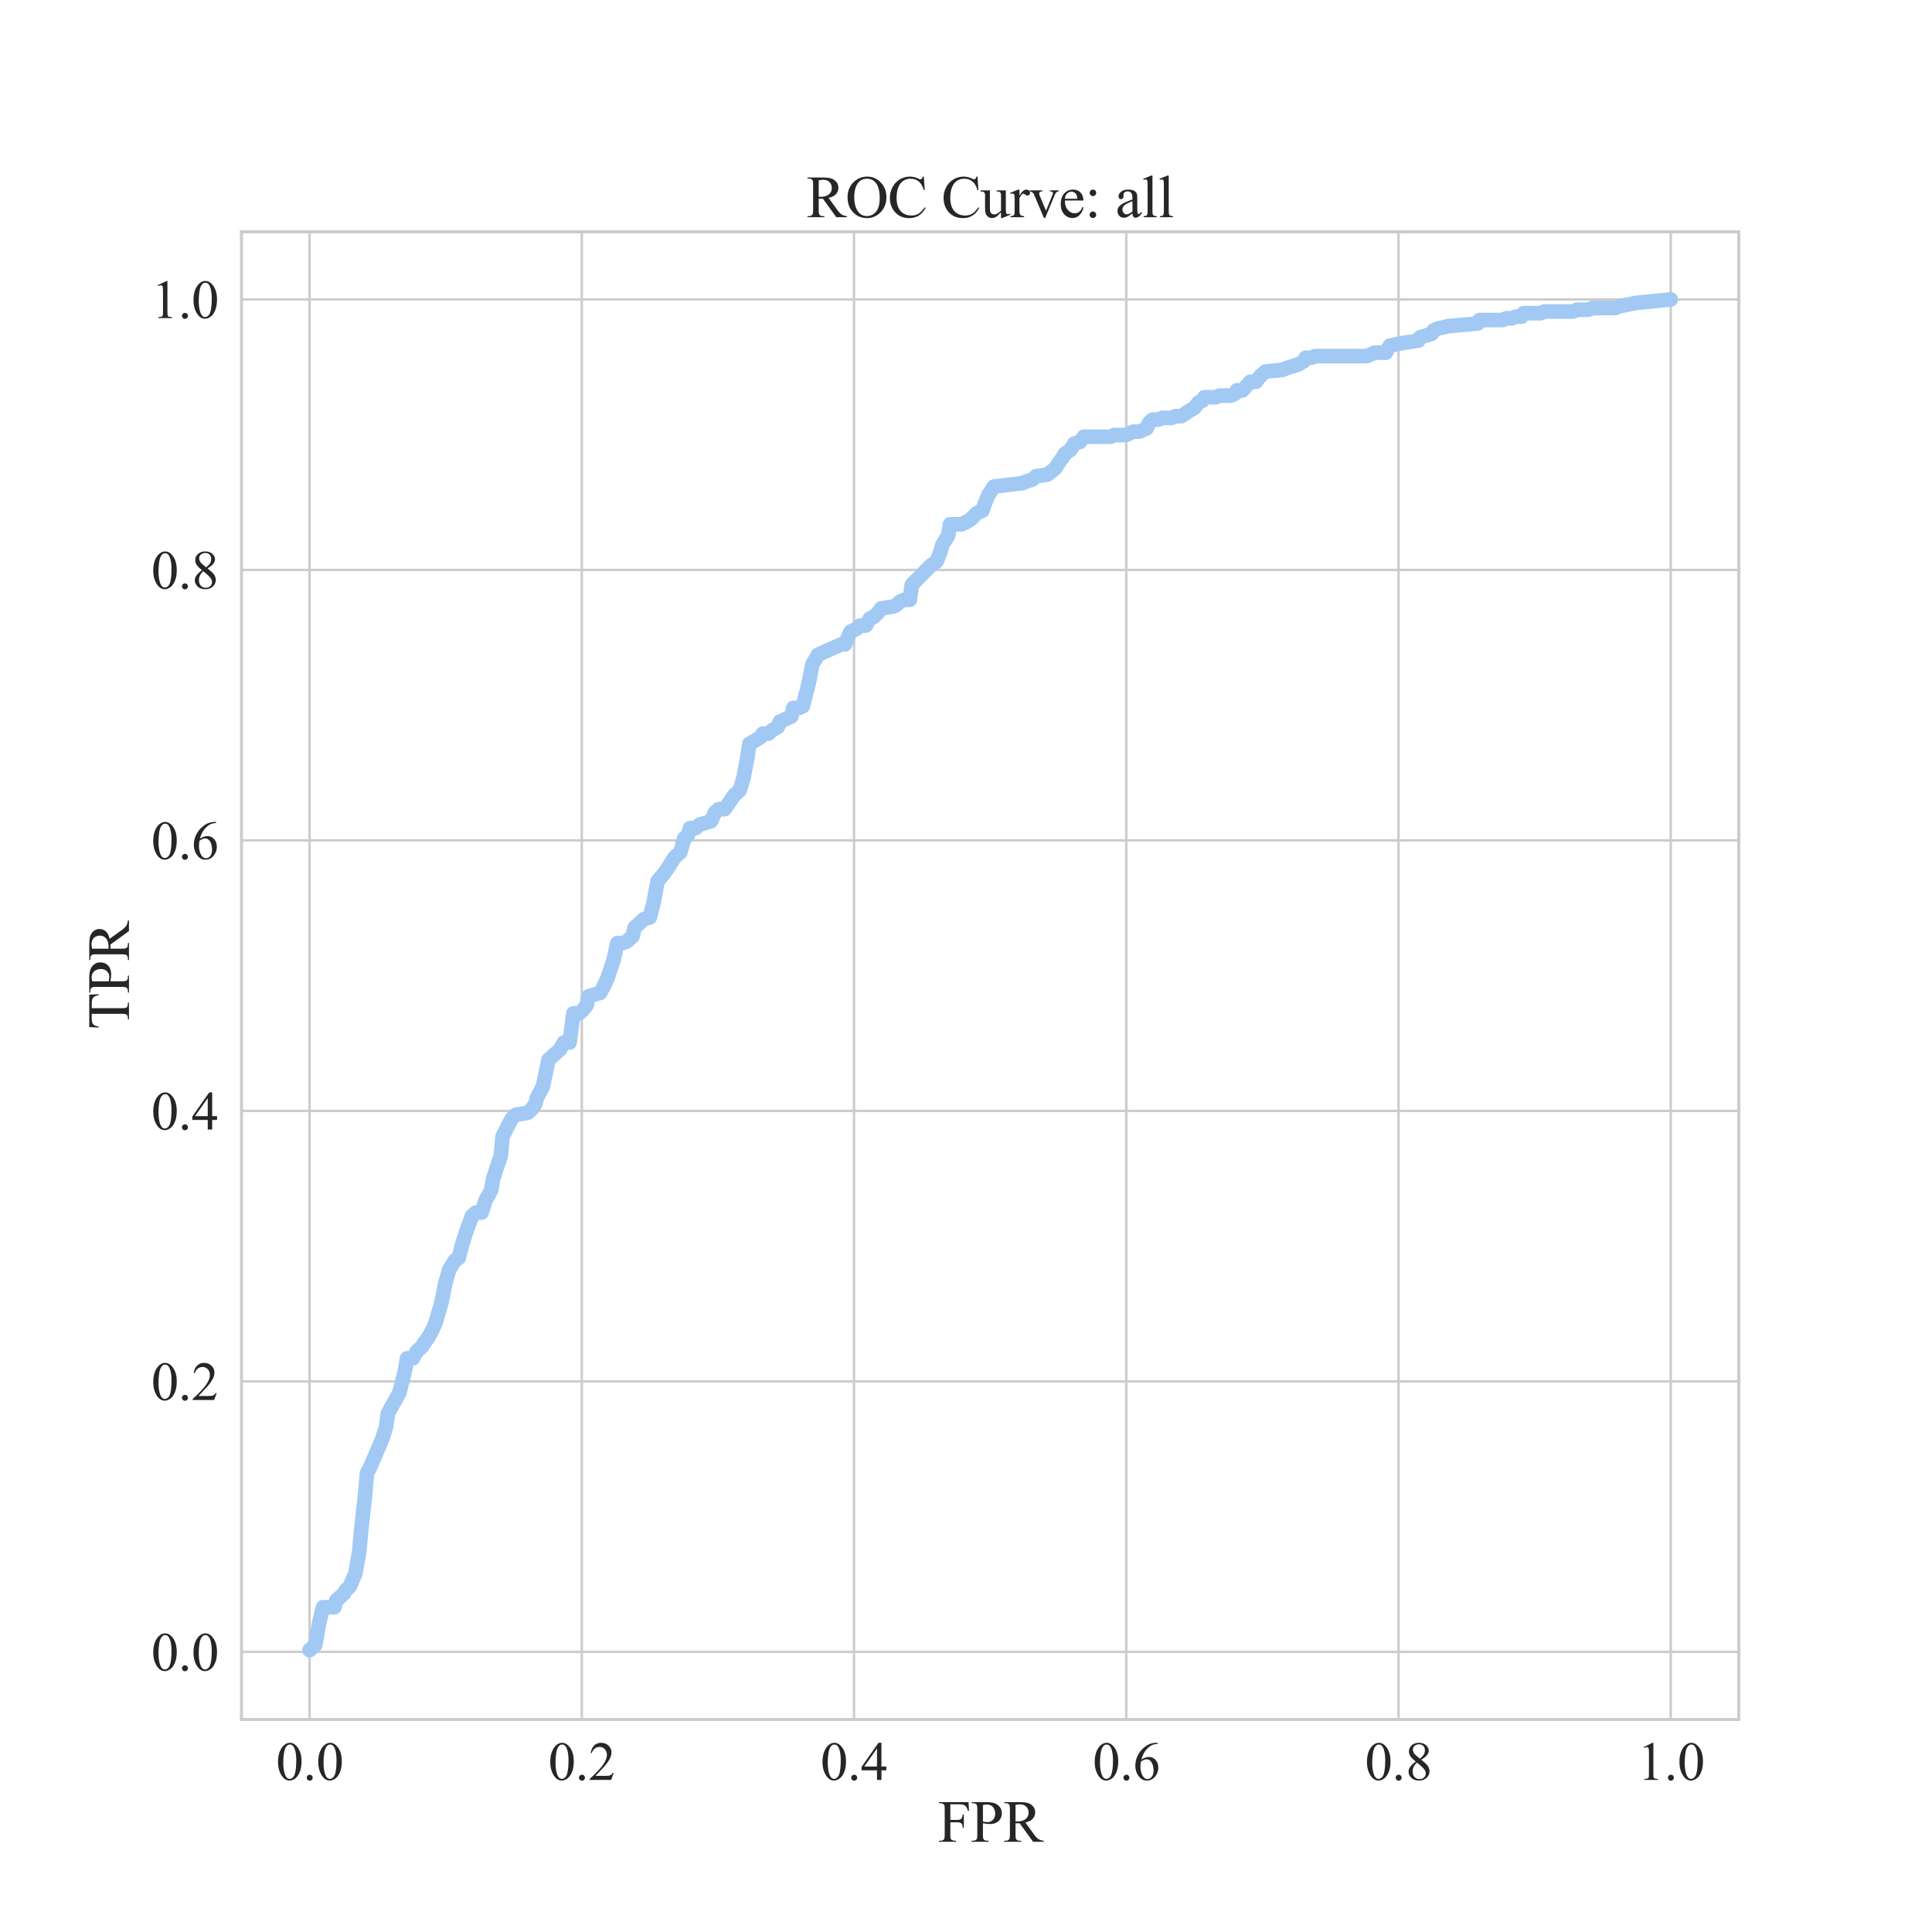 <?xml version="1.0" encoding="utf-8" standalone="no"?>
<!DOCTYPE svg PUBLIC "-//W3C//DTD SVG 1.1//EN"
  "http://www.w3.org/Graphics/SVG/1.1/DTD/svg11.dtd">
<svg xmlns:xlink="http://www.w3.org/1999/xlink" width="792pt" height="792pt" viewBox="0 0 792 792" xmlns="http://www.w3.org/2000/svg" version="1.1">
 <defs>
  <style type="text/css">*{stroke-linejoin: round; stroke-linecap: butt}</style>
 </defs>
 <g id="figure_1">
  <g id="patch_1">
   <path d="M 0 792 
L 792 792 
L 792 0 
L 0 0 
z
" style="fill: #ffffff"/>
  </g>
  <g id="axes_1">
   <g id="patch_2">
    <path d="M 99 704.88 
L 712.8 704.88 
L 712.8 95.04 
L 99 95.04 
z
" style="fill: #ffffff"/>
   </g>
   <g id="matplotlib.axis_1">
    <g id="xtick_1">
     <g id="line2d_1">
      <path d="M 126.9 704.88 
L 126.9 95.04 
" clip-path="url(#p1a900f422b)" style="fill: none; stroke: #cccccc; stroke-linecap: round"/>
     </g>
     <g id="text_1">
      <!-- 0.0 -->
      <g style="fill: #262626" transform="translate(113.15 729.656) scale(0.22 -0.22)">
       <defs>
        <path id="TimesNewRomanPSMT-30" d="M 231 2094 
Q 231 2819 450 3342 
Q 669 3866 1031 4122 
Q 1313 4325 1613 4325 
Q 2100 4325 2488 3828 
Q 2972 3213 2972 2159 
Q 2972 1422 2759 906 
Q 2547 391 2217 158 
Q 1888 -75 1581 -75 
Q 975 -75 572 641 
Q 231 1244 231 2094 
z
M 844 2016 
Q 844 1141 1059 588 
Q 1238 122 1591 122 
Q 1759 122 1940 273 
Q 2122 425 2216 781 
Q 2359 1319 2359 2297 
Q 2359 3022 2209 3506 
Q 2097 3866 1919 4016 
Q 1791 4119 1609 4119 
Q 1397 4119 1231 3928 
Q 1006 3669 925 3112 
Q 844 2556 844 2016 
z
" transform="scale(0.016)"/>
        <path id="TimesNewRomanPSMT-2e" d="M 800 606 
Q 947 606 1047 504 
Q 1147 403 1147 259 
Q 1147 116 1045 14 
Q 944 -88 800 -88 
Q 656 -88 554 14 
Q 453 116 453 259 
Q 453 406 554 506 
Q 656 606 800 606 
z
" transform="scale(0.016)"/>
       </defs>
       <use xlink:href="#TimesNewRomanPSMT-30"/>
       <use xlink:href="#TimesNewRomanPSMT-2e" x="50"/>
       <use xlink:href="#TimesNewRomanPSMT-30" x="75"/>
      </g>
     </g>
    </g>
    <g id="xtick_2">
     <g id="line2d_2">
      <path d="M 238.5 704.88 
L 238.5 95.04 
" clip-path="url(#p1a900f422b)" style="fill: none; stroke: #cccccc; stroke-linecap: round"/>
     </g>
     <g id="text_2">
      <!-- 0.2 -->
      <g style="fill: #262626" transform="translate(224.75 729.656) scale(0.22 -0.22)">
       <defs>
        <path id="TimesNewRomanPSMT-32" d="M 2934 816 
L 2638 0 
L 138 0 
L 138 116 
Q 1241 1122 1691 1759 
Q 2141 2397 2141 2925 
Q 2141 3328 1894 3587 
Q 1647 3847 1303 3847 
Q 991 3847 742 3664 
Q 494 3481 375 3128 
L 259 3128 
Q 338 3706 661 4015 
Q 984 4325 1469 4325 
Q 1984 4325 2329 3994 
Q 2675 3663 2675 3213 
Q 2675 2891 2525 2569 
Q 2294 2063 1775 1497 
Q 997 647 803 472 
L 1909 472 
Q 2247 472 2383 497 
Q 2519 522 2628 598 
Q 2738 675 2819 816 
L 2934 816 
z
" transform="scale(0.016)"/>
       </defs>
       <use xlink:href="#TimesNewRomanPSMT-30"/>
       <use xlink:href="#TimesNewRomanPSMT-2e" x="50"/>
       <use xlink:href="#TimesNewRomanPSMT-32" x="75"/>
      </g>
     </g>
    </g>
    <g id="xtick_3">
     <g id="line2d_3">
      <path d="M 350.1 704.88 
L 350.1 95.04 
" clip-path="url(#p1a900f422b)" style="fill: none; stroke: #cccccc; stroke-linecap: round"/>
     </g>
     <g id="text_3">
      <!-- 0.4 -->
      <g style="fill: #262626" transform="translate(336.35 729.656) scale(0.22 -0.22)">
       <defs>
        <path id="TimesNewRomanPSMT-34" d="M 2978 1563 
L 2978 1119 
L 2409 1119 
L 2409 0 
L 1894 0 
L 1894 1119 
L 100 1119 
L 100 1519 
L 2066 4325 
L 2409 4325 
L 2409 1563 
L 2978 1563 
z
M 1894 1563 
L 1894 3666 
L 406 1563 
L 1894 1563 
z
" transform="scale(0.016)"/>
       </defs>
       <use xlink:href="#TimesNewRomanPSMT-30"/>
       <use xlink:href="#TimesNewRomanPSMT-2e" x="50"/>
       <use xlink:href="#TimesNewRomanPSMT-34" x="75"/>
      </g>
     </g>
    </g>
    <g id="xtick_4">
     <g id="line2d_4">
      <path d="M 461.7 704.88 
L 461.7 95.04 
" clip-path="url(#p1a900f422b)" style="fill: none; stroke: #cccccc; stroke-linecap: round"/>
     </g>
     <g id="text_4">
      <!-- 0.6 -->
      <g style="fill: #262626" transform="translate(447.95 729.656) scale(0.22 -0.22)">
       <defs>
        <path id="TimesNewRomanPSMT-36" d="M 2869 4325 
L 2869 4209 
Q 2456 4169 2195 4045 
Q 1934 3922 1679 3669 
Q 1425 3416 1258 3105 
Q 1091 2794 978 2366 
Q 1428 2675 1881 2675 
Q 2316 2675 2634 2325 
Q 2953 1975 2953 1425 
Q 2953 894 2631 456 
Q 2244 -75 1606 -75 
Q 1172 -75 869 213 
Q 275 772 275 1663 
Q 275 2231 503 2743 
Q 731 3256 1154 3653 
Q 1578 4050 1965 4187 
Q 2353 4325 2688 4325 
L 2869 4325 
z
M 925 2138 
Q 869 1716 869 1456 
Q 869 1156 980 804 
Q 1091 453 1309 247 
Q 1469 100 1697 100 
Q 1969 100 2183 356 
Q 2397 613 2397 1088 
Q 2397 1622 2184 2012 
Q 1972 2403 1581 2403 
Q 1463 2403 1327 2353 
Q 1191 2303 925 2138 
z
" transform="scale(0.016)"/>
       </defs>
       <use xlink:href="#TimesNewRomanPSMT-30"/>
       <use xlink:href="#TimesNewRomanPSMT-2e" x="50"/>
       <use xlink:href="#TimesNewRomanPSMT-36" x="75"/>
      </g>
     </g>
    </g>
    <g id="xtick_5">
     <g id="line2d_5">
      <path d="M 573.3 704.88 
L 573.3 95.04 
" clip-path="url(#p1a900f422b)" style="fill: none; stroke: #cccccc; stroke-linecap: round"/>
     </g>
     <g id="text_5">
      <!-- 0.8 -->
      <g style="fill: #262626" transform="translate(559.55 729.656) scale(0.22 -0.22)">
       <defs>
        <path id="TimesNewRomanPSMT-38" d="M 1228 2134 
Q 725 2547 579 2797 
Q 434 3047 434 3316 
Q 434 3728 753 4026 
Q 1072 4325 1600 4325 
Q 2113 4325 2425 4047 
Q 2738 3769 2738 3413 
Q 2738 3175 2569 2928 
Q 2400 2681 1866 2347 
Q 2416 1922 2594 1678 
Q 2831 1359 2831 1006 
Q 2831 559 2490 242 
Q 2150 -75 1597 -75 
Q 994 -75 656 303 
Q 388 606 388 966 
Q 388 1247 577 1523 
Q 766 1800 1228 2134 
z
M 1719 2469 
Q 2094 2806 2194 3001 
Q 2294 3197 2294 3444 
Q 2294 3772 2109 3958 
Q 1925 4144 1606 4144 
Q 1288 4144 1088 3959 
Q 888 3775 888 3528 
Q 888 3366 970 3203 
Q 1053 3041 1206 2894 
L 1719 2469 
z
M 1375 2016 
Q 1116 1797 991 1539 
Q 866 1281 866 981 
Q 866 578 1086 336 
Q 1306 94 1647 94 
Q 1984 94 2187 284 
Q 2391 475 2391 747 
Q 2391 972 2272 1150 
Q 2050 1481 1375 2016 
z
" transform="scale(0.016)"/>
       </defs>
       <use xlink:href="#TimesNewRomanPSMT-30"/>
       <use xlink:href="#TimesNewRomanPSMT-2e" x="50"/>
       <use xlink:href="#TimesNewRomanPSMT-38" x="75"/>
      </g>
     </g>
    </g>
    <g id="xtick_6">
     <g id="line2d_6">
      <path d="M 684.9 704.88 
L 684.9 95.04 
" clip-path="url(#p1a900f422b)" style="fill: none; stroke: #cccccc; stroke-linecap: round"/>
     </g>
     <g id="text_6">
      <!-- 1.0 -->
      <g style="fill: #262626" transform="translate(671.15 729.656) scale(0.22 -0.22)">
       <defs>
        <path id="TimesNewRomanPSMT-31" d="M 750 3822 
L 1781 4325 
L 1884 4325 
L 1884 747 
Q 1884 391 1914 303 
Q 1944 216 2037 169 
Q 2131 122 2419 116 
L 2419 0 
L 825 0 
L 825 116 
Q 1125 122 1212 167 
Q 1300 213 1334 289 
Q 1369 366 1369 747 
L 1369 3034 
Q 1369 3497 1338 3628 
Q 1316 3728 1258 3775 
Q 1200 3822 1119 3822 
Q 1003 3822 797 3725 
L 750 3822 
z
" transform="scale(0.016)"/>
       </defs>
       <use xlink:href="#TimesNewRomanPSMT-31"/>
       <use xlink:href="#TimesNewRomanPSMT-2e" x="50"/>
       <use xlink:href="#TimesNewRomanPSMT-30" x="75"/>
      </g>
     </g>
    </g>
    <g id="text_7">
     <!-- FPR -->
     <g style="fill: #262626" transform="translate(384.549 755.027) scale(0.24 -0.24)">
      <defs>
       <path id="TimesNewRomanPSMT-46" d="M 1309 4006 
L 1309 2341 
L 2081 2341 
Q 2347 2341 2470 2458 
Q 2594 2575 2634 2922 
L 2750 2922 
L 2750 1488 
L 2634 1488 
Q 2631 1734 2570 1850 
Q 2509 1966 2401 2023 
Q 2294 2081 2081 2081 
L 1309 2081 
L 1309 750 
Q 1309 428 1350 325 
Q 1381 247 1481 191 
Q 1619 116 1769 116 
L 1922 116 
L 1922 0 
L 103 0 
L 103 116 
L 253 116 
Q 516 116 634 269 
Q 709 369 709 750 
L 709 3488 
Q 709 3809 669 3913 
Q 638 3991 541 4047 
Q 406 4122 253 4122 
L 103 4122 
L 103 4238 
L 3256 4238 
L 3297 3306 
L 3188 3306 
Q 3106 3603 2998 3742 
Q 2891 3881 2733 3943 
Q 2575 4006 2244 4006 
L 1309 4006 
z
" transform="scale(0.016)"/>
       <path id="TimesNewRomanPSMT-50" d="M 1313 1984 
L 1313 750 
Q 1313 350 1400 253 
Q 1519 116 1759 116 
L 1922 116 
L 1922 0 
L 106 0 
L 106 116 
L 266 116 
Q 534 116 650 291 
Q 713 388 713 750 
L 713 3488 
Q 713 3888 628 3984 
Q 506 4122 266 4122 
L 106 4122 
L 106 4238 
L 1659 4238 
Q 2228 4238 2556 4120 
Q 2884 4003 3109 3725 
Q 3334 3447 3334 3066 
Q 3334 2547 2992 2222 
Q 2650 1897 2025 1897 
Q 1872 1897 1694 1919 
Q 1516 1941 1313 1984 
z
M 1313 2163 
Q 1478 2131 1606 2115 
Q 1734 2100 1825 2100 
Q 2150 2100 2386 2351 
Q 2622 2603 2622 3003 
Q 2622 3278 2509 3514 
Q 2397 3750 2190 3867 
Q 1984 3984 1722 3984 
Q 1563 3984 1313 3925 
L 1313 2163 
z
" transform="scale(0.016)"/>
       <path id="TimesNewRomanPSMT-52" d="M 4325 0 
L 3194 0 
L 1759 1981 
Q 1600 1975 1500 1975 
Q 1459 1975 1412 1976 
Q 1366 1978 1316 1981 
L 1316 750 
Q 1316 350 1403 253 
Q 1522 116 1759 116 
L 1925 116 
L 1925 0 
L 109 0 
L 109 116 
L 269 116 
Q 538 116 653 291 
Q 719 388 719 750 
L 719 3488 
Q 719 3888 631 3984 
Q 509 4122 269 4122 
L 109 4122 
L 109 4238 
L 1653 4238 
Q 2328 4238 2648 4139 
Q 2969 4041 3192 3777 
Q 3416 3513 3416 3147 
Q 3416 2756 3161 2468 
Q 2906 2181 2372 2063 
L 3247 847 
Q 3547 428 3762 290 
Q 3978 153 4325 116 
L 4325 0 
z
M 1316 2178 
Q 1375 2178 1419 2176 
Q 1463 2175 1491 2175 
Q 2097 2175 2405 2437 
Q 2713 2700 2713 3106 
Q 2713 3503 2464 3751 
Q 2216 4000 1806 4000 
Q 1625 4000 1316 3941 
L 1316 2178 
z
" transform="scale(0.016)"/>
      </defs>
      <use xlink:href="#TimesNewRomanPSMT-46"/>
      <use xlink:href="#TimesNewRomanPSMT-50" x="55.615"/>
      <use xlink:href="#TimesNewRomanPSMT-52" x="111.23"/>
     </g>
    </g>
   </g>
   <g id="matplotlib.axis_2">
    <g id="ytick_1">
     <g id="line2d_7">
      <path d="M 99 677.16 
L 712.8 677.16 
" clip-path="url(#p1a900f422b)" style="fill: none; stroke: #cccccc; stroke-linecap: round"/>
     </g>
     <g id="text_8">
      <!-- 0.0 -->
      <g style="fill: #262626" transform="translate(62 684.798) scale(0.22 -0.22)">
       <use xlink:href="#TimesNewRomanPSMT-30"/>
       <use xlink:href="#TimesNewRomanPSMT-2e" x="50"/>
       <use xlink:href="#TimesNewRomanPSMT-30" x="75"/>
      </g>
     </g>
    </g>
    <g id="ytick_2">
     <g id="line2d_8">
      <path d="M 99 566.28 
L 712.8 566.28 
" clip-path="url(#p1a900f422b)" style="fill: none; stroke: #cccccc; stroke-linecap: round"/>
     </g>
     <g id="text_9">
      <!-- 0.2 -->
      <g style="fill: #262626" transform="translate(62 573.918) scale(0.22 -0.22)">
       <use xlink:href="#TimesNewRomanPSMT-30"/>
       <use xlink:href="#TimesNewRomanPSMT-2e" x="50"/>
       <use xlink:href="#TimesNewRomanPSMT-32" x="75"/>
      </g>
     </g>
    </g>
    <g id="ytick_3">
     <g id="line2d_9">
      <path d="M 99 455.4 
L 712.8 455.4 
" clip-path="url(#p1a900f422b)" style="fill: none; stroke: #cccccc; stroke-linecap: round"/>
     </g>
     <g id="text_10">
      <!-- 0.4 -->
      <g style="fill: #262626" transform="translate(62 463.038) scale(0.22 -0.22)">
       <use xlink:href="#TimesNewRomanPSMT-30"/>
       <use xlink:href="#TimesNewRomanPSMT-2e" x="50"/>
       <use xlink:href="#TimesNewRomanPSMT-34" x="75"/>
      </g>
     </g>
    </g>
    <g id="ytick_4">
     <g id="line2d_10">
      <path d="M 99 344.52 
L 712.8 344.52 
" clip-path="url(#p1a900f422b)" style="fill: none; stroke: #cccccc; stroke-linecap: round"/>
     </g>
     <g id="text_11">
      <!-- 0.6 -->
      <g style="fill: #262626" transform="translate(62 352.158) scale(0.22 -0.22)">
       <use xlink:href="#TimesNewRomanPSMT-30"/>
       <use xlink:href="#TimesNewRomanPSMT-2e" x="50"/>
       <use xlink:href="#TimesNewRomanPSMT-36" x="75"/>
      </g>
     </g>
    </g>
    <g id="ytick_5">
     <g id="line2d_11">
      <path d="M 99 233.64 
L 712.8 233.64 
" clip-path="url(#p1a900f422b)" style="fill: none; stroke: #cccccc; stroke-linecap: round"/>
     </g>
     <g id="text_12">
      <!-- 0.8 -->
      <g style="fill: #262626" transform="translate(62 241.278) scale(0.22 -0.22)">
       <use xlink:href="#TimesNewRomanPSMT-30"/>
       <use xlink:href="#TimesNewRomanPSMT-2e" x="50"/>
       <use xlink:href="#TimesNewRomanPSMT-38" x="75"/>
      </g>
     </g>
    </g>
    <g id="ytick_6">
     <g id="line2d_12">
      <path d="M 99 122.76 
L 712.8 122.76 
" clip-path="url(#p1a900f422b)" style="fill: none; stroke: #cccccc; stroke-linecap: round"/>
     </g>
     <g id="text_13">
      <!-- 1.0 -->
      <g style="fill: #262626" transform="translate(62 130.398) scale(0.22 -0.22)">
       <use xlink:href="#TimesNewRomanPSMT-31"/>
       <use xlink:href="#TimesNewRomanPSMT-2e" x="50"/>
       <use xlink:href="#TimesNewRomanPSMT-30" x="75"/>
      </g>
     </g>
    </g>
    <g id="text_14">
     <!-- TPR -->
     <g style="fill: #262626" transform="translate(52.866 421.967) rotate(-90) scale(0.24 -0.24)">
      <defs>
       <path id="TimesNewRomanPSMT-54" d="M 3703 4238 
L 3750 3244 
L 3631 3244 
Q 3597 3506 3538 3619 
Q 3441 3800 3280 3886 
Q 3119 3972 2856 3972 
L 2259 3972 
L 2259 734 
Q 2259 344 2344 247 
Q 2463 116 2709 116 
L 2856 116 
L 2856 0 
L 1059 0 
L 1059 116 
L 1209 116 
Q 1478 116 1591 278 
Q 1659 378 1659 734 
L 1659 3972 
L 1150 3972 
Q 853 3972 728 3928 
Q 566 3869 450 3700 
Q 334 3531 313 3244 
L 194 3244 
L 244 4238 
L 3703 4238 
z
" transform="scale(0.016)"/>
      </defs>
      <use xlink:href="#TimesNewRomanPSMT-54"/>
      <use xlink:href="#TimesNewRomanPSMT-50" x="61.084"/>
      <use xlink:href="#TimesNewRomanPSMT-52" x="116.699"/>
     </g>
    </g>
   </g>
   <g id="PolyCollection_1">
    <path d="M 126.9 675.753 
L 126.9 677.16 
L 129.251 675.753 
L 130.819 668.717 
L 130.819 663.089 
L 130.819 663.089 
L 129.251 672.939 
L 126.9 675.753 
z
" clip-path="url(#p1a900f422b)" style="fill: #a1c9f4; fill-opacity: 0.2; stroke: #a1c9f4; stroke-opacity: 0.2"/>
    <path d="M 137.872 654.646 
L 137.872 657.461 
L 137.872 654.646 
L 137.872 654.646 
z
" clip-path="url(#p1a900f422b)" style="fill: #a1c9f4; fill-opacity: 0.2; stroke: #a1c9f4; stroke-opacity: 0.2"/>
    <path d="M 143.358 649.721 
L 143.358 651.129 
L 145.709 648.138 
L 147.276 638.465 
L 148.06 630.022 
L 149.628 619.469 
L 150.411 604.694 
L 151.979 602.583 
L 153.546 598.362 
L 155.113 596.251 
L 155.113 590.623 
L 155.113 590.623 
L 153.546 596.251 
L 151.979 599.066 
L 150.411 603.287 
L 149.628 606.805 
L 148.06 624.394 
L 147.276 633.399 
L 145.709 641.982 
L 143.358 649.721 
z
" clip-path="url(#p1a900f422b)" style="fill: #a1c9f4; fill-opacity: 0.2; stroke: #a1c9f4; stroke-opacity: 0.2"/>
    <path d="M 158.248 582.884 
L 158.248 587.105 
L 159.032 581.477 
L 159.032 577.255 
L 159.032 577.255 
L 158.248 582.884 
z
" clip-path="url(#p1a900f422b)" style="fill: #a1c9f4; fill-opacity: 0.2; stroke: #a1c9f4; stroke-opacity: 0.2"/>
    <path d="M 163.734 566.702 
L 163.734 575.145 
L 166.085 565.295 
L 166.085 558.259 
L 166.085 558.259 
L 163.734 566.702 
z
" clip-path="url(#p1a900f422b)" style="fill: #a1c9f4; fill-opacity: 0.2; stroke: #a1c9f4; stroke-opacity: 0.2"/>
    <path d="M 170.788 551.928 
L 170.788 556.149 
L 170.788 551.928 
L 170.788 551.928 
z
" clip-path="url(#p1a900f422b)" style="fill: #a1c9f4; fill-opacity: 0.2; stroke: #a1c9f4; stroke-opacity: 0.2"/>
    <path d="M 175.49 547.003 
L 175.49 549.817 
L 177.057 546.299 
L 177.057 544.892 
L 177.057 544.892 
L 175.49 547.003 
z
" clip-path="url(#p1a900f422b)" style="fill: #a1c9f4; fill-opacity: 0.2; stroke: #a1c9f4; stroke-opacity: 0.2"/>
    <path d="M 180.976 529.977 
L 180.976 538.138 
L 182.543 528.007 
L 184.111 523.785 
L 184.111 516.75 
L 184.111 516.75 
L 182.543 524.489 
L 180.976 529.977 
z
" clip-path="url(#p1a900f422b)" style="fill: #a1c9f4; fill-opacity: 0.2; stroke: #a1c9f4; stroke-opacity: 0.2"/>
    <path d="M 188.029 514.639 
L 188.029 516.75 
L 189.597 511.825 
L 191.164 506.197 
L 191.164 503.382 
L 191.164 503.382 
L 189.597 507.604 
L 188.029 514.639 
z
" clip-path="url(#p1a900f422b)" style="fill: #a1c9f4; fill-opacity: 0.2; stroke: #a1c9f4; stroke-opacity: 0.2"/>
    <path d="M 193.515 497.754 
L 193.515 499.161 
L 193.515 497.754 
L 193.515 497.754 
z
" clip-path="url(#p1a900f422b)" style="fill: #a1c9f4; fill-opacity: 0.2; stroke: #a1c9f4; stroke-opacity: 0.2"/>
    <path d="M 199.001 487.904 
L 199.001 496.347 
L 199.001 487.904 
L 199.001 487.904 
z
" clip-path="url(#p1a900f422b)" style="fill: #a1c9f4; fill-opacity: 0.2; stroke: #a1c9f4; stroke-opacity: 0.2"/>
    <path d="M 202.136 479.462 
L 202.136 486.497 
L 205.271 478.054 
L 206.054 468.205 
L 208.406 462.576 
L 208.406 459.762 
L 208.406 459.762 
L 206.054 462.576 
L 205.271 469.612 
L 202.136 479.462 
z
" clip-path="url(#p1a900f422b)" style="fill: #a1c9f4; fill-opacity: 0.2; stroke: #a1c9f4; stroke-opacity: 0.2"/>
    <path d="M 211.54 456.244 
L 211.54 457.651 
L 211.54 456.244 
L 211.54 456.244 
z
" clip-path="url(#p1a900f422b)" style="fill: #a1c9f4; fill-opacity: 0.2; stroke: #a1c9f4; stroke-opacity: 0.2"/>
    <path d="M 219.378 451.319 
L 219.378 454.134 
L 219.378 451.319 
L 219.378 451.319 
z
" clip-path="url(#p1a900f422b)" style="fill: #a1c9f4; fill-opacity: 0.2; stroke: #a1c9f4; stroke-opacity: 0.2"/>
    <path d="M 222.512 440.766 
L 222.512 449.912 
L 224.08 440.063 
L 224.08 435.841 
L 224.08 435.841 
L 222.512 440.766 
z
" clip-path="url(#p1a900f422b)" style="fill: #a1c9f4; fill-opacity: 0.2; stroke: #a1c9f4; stroke-opacity: 0.2"/>
    <path d="M 227.998 430.213 
L 227.998 433.027 
L 227.998 430.213 
L 227.998 430.213 
z
" clip-path="url(#p1a900f422b)" style="fill: #a1c9f4; fill-opacity: 0.2; stroke: #a1c9f4; stroke-opacity: 0.2"/>
    <path d="M 234.268 418.076 
L 234.268 424.408 
L 234.268 418.076 
L 234.268 418.076 
z
" clip-path="url(#p1a900f422b)" style="fill: #a1c9f4; fill-opacity: 0.2; stroke: #a1c9f4; stroke-opacity: 0.2"/>
    <path d="M 238.97 413.328 
L 238.97 414.735 
L 240.538 412.624 
L 241.321 409.81 
L 241.321 406.996 
L 241.321 406.996 
L 240.538 411.217 
L 238.97 413.328 
z
" clip-path="url(#p1a900f422b)" style="fill: #a1c9f4; fill-opacity: 0.2; stroke: #a1c9f4; stroke-opacity: 0.2"/>
    <path d="M 247.591 402.774 
L 247.591 405.588 
L 249.158 402.071 
L 251.51 399.256 
L 251.51 386.592 
L 251.51 386.592 
L 249.158 399.256 
L 247.591 402.774 
z
" clip-path="url(#p1a900f422b)" style="fill: #a1c9f4; fill-opacity: 0.2; stroke: #a1c9f4; stroke-opacity: 0.2"/>
    <path d="M 259.347 381.668 
L 259.347 385.889 
L 259.347 381.668 
L 259.347 381.668 
z
" clip-path="url(#p1a900f422b)" style="fill: #a1c9f4; fill-opacity: 0.2; stroke: #a1c9f4; stroke-opacity: 0.2"/>
    <path d="M 261.698 377.446 
L 261.698 380.261 
L 264.049 377.446 
L 264.049 376.039 
L 264.049 376.039 
L 261.698 377.446 
z
" clip-path="url(#p1a900f422b)" style="fill: #a1c9f4; fill-opacity: 0.2; stroke: #a1c9f4; stroke-opacity: 0.2"/>
    <path d="M 267.967 366.752 
L 267.967 372.803 
L 269.535 364.079 
L 269.535 358.45 
L 269.535 358.45 
L 267.967 366.752 
z
" clip-path="url(#p1a900f422b)" style="fill: #a1c9f4; fill-opacity: 0.2; stroke: #a1c9f4; stroke-opacity: 0.2"/>
    <path d="M 273.453 354.933 
L 273.453 357.747 
L 276.588 353.525 
L 276.588 349.304 
L 276.588 349.304 
L 273.453 354.933 
z
" clip-path="url(#p1a900f422b)" style="fill: #a1c9f4; fill-opacity: 0.2; stroke: #a1c9f4; stroke-opacity: 0.2"/>
    <path d="M 279.723 345.083 
L 279.723 347.897 
L 279.723 345.083 
L 279.723 345.083 
z
" clip-path="url(#p1a900f422b)" style="fill: #a1c9f4; fill-opacity: 0.2; stroke: #a1c9f4; stroke-opacity: 0.2"/>
    <path d="M 282.074 340.862 
L 282.074 343.676 
L 282.074 340.862 
L 282.074 340.862 
z
" clip-path="url(#p1a900f422b)" style="fill: #a1c9f4; fill-opacity: 0.2; stroke: #a1c9f4; stroke-opacity: 0.2"/>
    <path d="M 286.776 337.344 
L 286.776 338.751 
L 291.479 337.344 
L 293.046 334.53 
L 293.046 331.715 
L 293.046 331.715 
L 291.479 335.937 
L 286.776 337.344 
z
" clip-path="url(#p1a900f422b)" style="fill: #a1c9f4; fill-opacity: 0.2; stroke: #a1c9f4; stroke-opacity: 0.2"/>
    <path d="M 298.532 328.198 
L 298.532 331.012 
L 300.883 328.198 
L 300.883 323.976 
L 300.883 323.976 
L 298.532 328.198 
z
" clip-path="url(#p1a900f422b)" style="fill: #a1c9f4; fill-opacity: 0.2; stroke: #a1c9f4; stroke-opacity: 0.2"/>
    <path d="M 304.802 315.534 
L 304.802 322.569 
L 306.369 314.83 
L 306.369 306.387 
L 306.369 306.387 
L 304.802 315.534 
z
" clip-path="url(#p1a900f422b)" style="fill: #a1c9f4; fill-opacity: 0.2; stroke: #a1c9f4; stroke-opacity: 0.2"/>
    <path d="M 309.504 302.166 
L 309.504 304.98 
L 309.504 302.166 
L 309.504 302.166 
z
" clip-path="url(#p1a900f422b)" style="fill: #a1c9f4; fill-opacity: 0.2; stroke: #a1c9f4; stroke-opacity: 0.2"/>
    <path d="M 316.557 298.648 
L 316.557 300.055 
L 318.908 298.648 
L 318.908 297.241 
L 318.908 297.241 
L 316.557 298.648 
z
" clip-path="url(#p1a900f422b)" style="fill: #a1c9f4; fill-opacity: 0.2; stroke: #a1c9f4; stroke-opacity: 0.2"/>
    <path d="M 324.394 291.613 
L 324.394 295.834 
L 324.394 291.613 
L 324.394 291.613 
z
" clip-path="url(#p1a900f422b)" style="fill: #a1c9f4; fill-opacity: 0.2; stroke: #a1c9f4; stroke-opacity: 0.2"/>
    <path d="M 329.88 284.577 
L 329.88 288.095 
L 331.448 282.467 
L 333.015 274.024 
L 333.015 270.506 
L 333.015 270.506 
L 331.448 278.069 
L 329.88 284.577 
z
" clip-path="url(#p1a900f422b)" style="fill: #a1c9f4; fill-opacity: 0.2; stroke: #a1c9f4; stroke-opacity: 0.2"/>
    <path d="M 337.717 266.285 
L 337.717 268.396 
L 337.717 266.285 
L 337.717 266.285 
z
" clip-path="url(#p1a900f422b)" style="fill: #a1c9f4; fill-opacity: 0.2; stroke: #a1c9f4; stroke-opacity: 0.2"/>
    <path d="M 348.689 257.842 
L 348.689 259.953 
L 348.689 257.842 
L 348.689 257.842 
z
" clip-path="url(#p1a900f422b)" style="fill: #a1c9f4; fill-opacity: 0.2; stroke: #a1c9f4; stroke-opacity: 0.2"/>
    <path d="M 359.661 250.103 
L 359.661 252.917 
L 361.229 250.103 
L 361.229 248.696 
L 361.229 248.696 
L 359.661 250.103 
z
" clip-path="url(#p1a900f422b)" style="fill: #a1c9f4; fill-opacity: 0.2; stroke: #a1c9f4; stroke-opacity: 0.2"/>
    <path d="M 373.768 236.032 
L 373.768 243.419 
L 373.768 236.032 
L 373.768 236.032 
z
" clip-path="url(#p1a900f422b)" style="fill: #a1c9f4; fill-opacity: 0.2; stroke: #a1c9f4; stroke-opacity: 0.2"/>
    <path d="M 383.956 228.293 
L 383.956 231.811 
L 385.524 227.589 
L 385.524 224.775 
L 385.524 224.775 
L 383.956 228.293 
z
" clip-path="url(#p1a900f422b)" style="fill: #a1c9f4; fill-opacity: 0.2; stroke: #a1c9f4; stroke-opacity: 0.2"/>
    <path d="M 388.658 216.333 
L 388.658 223.368 
L 388.658 216.333 
L 388.658 216.333 
z
" clip-path="url(#p1a900f422b)" style="fill: #a1c9f4; fill-opacity: 0.2; stroke: #a1c9f4; stroke-opacity: 0.2"/>
    <path d="M 398.063 211.408 
L 398.063 214.222 
L 400.414 211.408 
L 400.414 209.297 
L 400.414 209.297 
L 398.063 211.408 
z
" clip-path="url(#p1a900f422b)" style="fill: #a1c9f4; fill-opacity: 0.2; stroke: #a1c9f4; stroke-opacity: 0.2"/>
    <path d="M 403.549 205.779 
L 403.549 207.89 
L 405.116 205.076 
L 407.467 200.854 
L 407.467 198.04 
L 407.467 198.04 
L 405.116 200.854 
L 403.549 205.779 
z
" clip-path="url(#p1a900f422b)" style="fill: #a1c9f4; fill-opacity: 0.2; stroke: #a1c9f4; stroke-opacity: 0.2"/>
    <path d="M 423.142 195.93 
L 423.142 197.337 
L 423.142 195.93 
L 423.142 195.93 
z
" clip-path="url(#p1a900f422b)" style="fill: #a1c9f4; fill-opacity: 0.2; stroke: #a1c9f4; stroke-opacity: 0.2"/>
    <path d="M 429.411 193.819 
L 429.411 195.226 
L 432.546 192.412 
L 434.113 191.005 
L 434.113 188.19 
L 434.113 188.19 
L 432.546 191.708 
L 429.411 193.819 
z
" clip-path="url(#p1a900f422b)" style="fill: #a1c9f4; fill-opacity: 0.2; stroke: #a1c9f4; stroke-opacity: 0.2"/>
    <path d="M 438.816 182.562 
L 438.816 186.08 
L 438.816 182.562 
L 438.816 182.562 
z
" clip-path="url(#p1a900f422b)" style="fill: #a1c9f4; fill-opacity: 0.2; stroke: #a1c9f4; stroke-opacity: 0.2"/>
    <path d="M 442.734 180.451 
L 442.734 181.858 
L 442.734 180.451 
L 442.734 180.451 
z
" clip-path="url(#p1a900f422b)" style="fill: #a1c9f4; fill-opacity: 0.2; stroke: #a1c9f4; stroke-opacity: 0.2"/>
    <path d="M 470.948 172.712 
L 470.948 174.119 
L 470.948 172.712 
L 470.948 172.712 
z
" clip-path="url(#p1a900f422b)" style="fill: #a1c9f4; fill-opacity: 0.2; stroke: #a1c9f4; stroke-opacity: 0.2"/>
    <path d="M 487.406 167.787 
L 487.406 169.195 
L 489.757 167.787 
L 489.757 166.38 
L 489.757 166.38 
L 487.406 167.787 
z
" clip-path="url(#p1a900f422b)" style="fill: #a1c9f4; fill-opacity: 0.2; stroke: #a1c9f4; stroke-opacity: 0.2"/>
    <path d="M 510.917 157.234 
L 510.917 159.345 
L 510.917 157.234 
L 510.917 157.234 
z
" clip-path="url(#p1a900f422b)" style="fill: #a1c9f4; fill-opacity: 0.2; stroke: #a1c9f4; stroke-opacity: 0.2"/>
    <path d="M 516.403 153.013 
L 516.403 155.827 
L 518.754 153.013 
L 518.754 151.606 
L 518.754 151.606 
L 516.403 153.013 
z
" clip-path="url(#p1a900f422b)" style="fill: #a1c9f4; fill-opacity: 0.2; stroke: #a1c9f4; stroke-opacity: 0.2"/>
    <path d="M 532.077 148.088 
L 532.077 150.902 
L 532.077 148.088 
L 532.077 148.088 
z
" clip-path="url(#p1a900f422b)" style="fill: #a1c9f4; fill-opacity: 0.2; stroke: #a1c9f4; stroke-opacity: 0.2"/>
    <path d="M 574.397 139.645 
L 574.397 141.756 
L 574.397 139.645 
L 574.397 139.645 
z
" clip-path="url(#p1a900f422b)" style="fill: #a1c9f4; fill-opacity: 0.2; stroke: #a1c9f4; stroke-opacity: 0.2"/>
    <path d="M 584.585 136.831 
L 584.585 138.238 
L 584.585 136.831 
L 584.585 136.831 
z
" clip-path="url(#p1a900f422b)" style="fill: #a1c9f4; fill-opacity: 0.2; stroke: #a1c9f4; stroke-opacity: 0.2"/>
    <path d="M 593.99 132.61 
L 593.99 134.72 
L 593.99 132.61 
L 593.99 132.61 
z
" clip-path="url(#p1a900f422b)" style="fill: #a1c9f4; fill-opacity: 0.2; stroke: #a1c9f4; stroke-opacity: 0.2"/>
    <path d="M 670.793 122.76 
L 670.793 125.574 
L 670.793 122.76 
L 670.793 122.76 
z
" clip-path="url(#p1a900f422b)" style="fill: #a1c9f4; fill-opacity: 0.2; stroke: #a1c9f4; stroke-opacity: 0.2"/>
   </g>
   <g id="line2d_13">
    <path d="M 126.9 676.456 
L 129.251 674.346 
L 130.819 665.434 
L 132.386 658.868 
L 137.088 658.868 
L 137.872 656.053 
L 141.007 653.239 
L 141.79 651.832 
L 143.358 650.425 
L 145.709 644.972 
L 147.276 635.932 
L 148.06 627.208 
L 149.628 613.137 
L 150.411 603.99 
L 151.979 600.942 
L 156.681 589.919 
L 158.248 584.995 
L 159.032 579.366 
L 163.734 570.923 
L 166.085 561.543 
L 166.869 556.852 
L 169.22 556.852 
L 170.788 554.038 
L 173.139 551.928 
L 173.922 550.52 
L 175.49 548.41 
L 177.057 545.596 
L 178.625 542.078 
L 180.976 533.917 
L 182.543 526.131 
L 184.111 520.502 
L 186.462 516.75 
L 188.029 515.695 
L 189.597 509.714 
L 191.164 504.789 
L 193.515 498.457 
L 195.083 497.05 
L 197.434 497.05 
L 199.001 492.125 
L 201.352 487.904 
L 202.136 483.214 
L 205.271 473.833 
L 206.054 465.859 
L 208.406 461.169 
L 209.973 458.355 
L 211.54 456.948 
L 216.243 456.244 
L 217.81 454.837 
L 219.378 452.726 
L 220.161 449.912 
L 222.512 445.456 
L 224.863 434.434 
L 229.566 430.213 
L 231.133 427.399 
L 233.484 427.399 
L 235.052 415.438 
L 237.403 415.438 
L 238.97 414.031 
L 240.538 411.92 
L 241.321 408.403 
L 246.024 406.996 
L 247.591 404.181 
L 249.158 400.664 
L 251.51 393.628 
L 253.077 386.592 
L 255.428 386.592 
L 256.996 385.889 
L 259.347 383.778 
L 260.13 380.261 
L 264.049 376.743 
L 266.4 376.039 
L 267.967 369.848 
L 269.535 361.265 
L 271.886 358.45 
L 273.453 356.34 
L 276.588 351.415 
L 278.939 349.304 
L 280.507 343.676 
L 282.074 342.269 
L 282.858 339.454 
L 285.209 339.454 
L 286.776 338.047 
L 291.479 336.64 
L 293.046 333.122 
L 294.613 331.715 
L 296.965 331.715 
L 298.532 329.605 
L 300.883 326.087 
L 303.234 323.976 
L 304.802 318.817 
L 306.369 310.609 
L 307.153 304.98 
L 311.855 302.166 
L 312.639 300.759 
L 314.99 300.759 
L 316.557 299.352 
L 318.908 297.945 
L 319.692 295.834 
L 324.394 293.723 
L 325.178 290.206 
L 327.529 290.206 
L 329.097 289.502 
L 331.448 280.356 
L 333.015 272.382 
L 335.366 268.396 
L 344.771 264.174 
L 346.338 264.174 
L 348.689 258.898 
L 351.04 257.842 
L 352.608 256.435 
L 354.959 256.435 
L 356.526 253.621 
L 358.094 252.917 
L 359.661 251.51 
L 361.229 249.4 
L 365.931 248.696 
L 367.498 247.992 
L 369.066 246.585 
L 370.633 245.882 
L 372.984 245.882 
L 373.768 239.726 
L 381.605 231.811 
L 383.956 230.169 
L 385.524 226.182 
L 386.307 223.368 
L 388.658 219.616 
L 389.442 214.925 
L 394.144 214.925 
L 395.712 214.222 
L 398.063 212.815 
L 400.414 210.352 
L 402.765 209.297 
L 403.549 206.835 
L 405.116 202.965 
L 407.467 199.447 
L 419.223 198.04 
L 420.79 197.337 
L 423.142 196.633 
L 424.709 195.226 
L 429.411 194.522 
L 432.546 192.06 
L 434.113 189.598 
L 435.681 187.487 
L 436.465 186.08 
L 438.816 184.438 
L 440.383 181.858 
L 442.734 181.155 
L 444.302 179.044 
L 455.274 179.044 
L 456.841 178.341 
L 461.543 178.341 
L 464.678 176.934 
L 467.029 176.934 
L 470.164 175.526 
L 470.948 173.416 
L 472.515 172.009 
L 474.866 172.009 
L 476.434 171.305 
L 480.352 171.305 
L 481.92 170.602 
L 484.271 170.602 
L 487.406 168.491 
L 489.757 167.084 
L 491.324 164.973 
L 492.892 164.27 
L 493.675 162.863 
L 498.378 162.863 
L 499.945 162.159 
L 504.647 162.159 
L 506.215 161.455 
L 506.998 160.048 
L 509.349 160.048 
L 512.484 156.531 
L 514.835 156.531 
L 516.403 154.42 
L 518.754 152.309 
L 525.807 151.606 
L 527.375 150.902 
L 532.077 149.495 
L 534.428 148.088 
L 535.212 146.681 
L 537.563 146.681 
L 539.13 145.977 
L 560.29 145.977 
L 563.425 144.57 
L 568.128 144.57 
L 569.695 141.756 
L 574.397 140.701 
L 581.451 139.645 
L 582.234 138.238 
L 586.937 136.831 
L 587.72 135.424 
L 589.288 134.72 
L 593.99 133.665 
L 605.746 132.61 
L 606.529 131.203 
L 615.934 131.203 
L 617.501 130.499 
L 619.852 130.499 
L 621.42 129.796 
L 623.771 129.796 
L 624.554 128.388 
L 631.608 128.388 
L 633.175 127.685 
L 644.931 127.685 
L 646.498 126.981 
L 651.201 126.981 
L 652.768 126.278 
L 662.172 126.278 
L 663.74 125.574 
L 670.793 124.167 
L 684.9 122.76 
L 684.9 122.76 
" clip-path="url(#p1a900f422b)" style="fill: none; stroke: #a1c9f4; stroke-width: 6; stroke-linecap: round"/>
   </g>
   <g id="patch_3">
    <path d="M 99 704.88 
L 99 95.04 
" style="fill: none; stroke: #cccccc; stroke-width: 1.25; stroke-linejoin: miter; stroke-linecap: square"/>
   </g>
   <g id="patch_4">
    <path d="M 712.8 704.88 
L 712.8 95.04 
" style="fill: none; stroke: #cccccc; stroke-width: 1.25; stroke-linejoin: miter; stroke-linecap: square"/>
   </g>
   <g id="patch_5">
    <path d="M 99 704.88 
L 712.8 704.88 
" style="fill: none; stroke: #cccccc; stroke-width: 1.25; stroke-linejoin: miter; stroke-linecap: square"/>
   </g>
   <g id="patch_6">
    <path d="M 99 95.04 
L 712.8 95.04 
" style="fill: none; stroke: #cccccc; stroke-width: 1.25; stroke-linejoin: miter; stroke-linecap: square"/>
   </g>
   <g id="text_15">
    <!-- ROC Curve: all -->
    <g style="fill: #262626" transform="translate(330.57 89.04) scale(0.24 -0.24)">
     <defs>
      <path id="TimesNewRomanPSMT-4f" d="M 2341 4334 
Q 3166 4334 3770 3707 
Q 4375 3081 4375 2144 
Q 4375 1178 3765 540 
Q 3156 -97 2291 -97 
Q 1416 -97 820 525 
Q 225 1147 225 2134 
Q 225 3144 913 3781 
Q 1509 4334 2341 4334 
z
M 2281 4106 
Q 1713 4106 1369 3684 
Q 941 3159 941 2147 
Q 941 1109 1384 550 
Q 1725 125 2284 125 
Q 2881 125 3270 590 
Q 3659 1056 3659 2059 
Q 3659 3147 3231 3681 
Q 2888 4106 2281 4106 
z
" transform="scale(0.016)"/>
      <path id="TimesNewRomanPSMT-43" d="M 3853 4334 
L 3950 2894 
L 3853 2894 
Q 3659 3541 3300 3825 
Q 2941 4109 2438 4109 
Q 2016 4109 1675 3895 
Q 1334 3681 1139 3212 
Q 944 2744 944 2047 
Q 944 1472 1128 1050 
Q 1313 628 1683 403 
Q 2053 178 2528 178 
Q 2941 178 3256 354 
Q 3572 531 3950 1056 
L 4047 994 
Q 3728 428 3303 165 
Q 2878 -97 2294 -97 
Q 1241 -97 663 684 
Q 231 1266 231 2053 
Q 231 2688 515 3219 
Q 800 3750 1298 4042 
Q 1797 4334 2388 4334 
Q 2847 4334 3294 4109 
Q 3425 4041 3481 4041 
Q 3566 4041 3628 4100 
Q 3709 4184 3744 4334 
L 3853 4334 
z
" transform="scale(0.016)"/>
      <path id="TimesNewRomanPSMT-20" transform="scale(0.016)"/>
      <path id="TimesNewRomanPSMT-75" d="M 2709 2863 
L 2709 1128 
Q 2709 631 2732 520 
Q 2756 409 2807 365 
Q 2859 322 2928 322 
Q 3025 322 3147 375 
L 3191 266 
L 2334 -88 
L 2194 -88 
L 2194 519 
Q 1825 119 1631 15 
Q 1438 -88 1222 -88 
Q 981 -88 804 51 
Q 628 191 559 409 
Q 491 628 491 1028 
L 491 2306 
Q 491 2509 447 2587 
Q 403 2666 317 2708 
Q 231 2750 6 2747 
L 6 2863 
L 1009 2863 
L 1009 947 
Q 1009 547 1148 422 
Q 1288 297 1484 297 
Q 1619 297 1789 381 
Q 1959 466 2194 703 
L 2194 2325 
Q 2194 2569 2105 2655 
Q 2016 2741 1734 2747 
L 1734 2863 
L 2709 2863 
z
" transform="scale(0.016)"/>
      <path id="TimesNewRomanPSMT-72" d="M 1038 2947 
L 1038 2303 
Q 1397 2947 1775 2947 
Q 1947 2947 2059 2842 
Q 2172 2738 2172 2600 
Q 2172 2478 2090 2393 
Q 2009 2309 1897 2309 
Q 1788 2309 1652 2417 
Q 1516 2525 1450 2525 
Q 1394 2525 1328 2463 
Q 1188 2334 1038 2041 
L 1038 669 
Q 1038 431 1097 309 
Q 1138 225 1241 169 
Q 1344 113 1538 113 
L 1538 0 
L 72 0 
L 72 113 
Q 291 113 397 181 
Q 475 231 506 341 
Q 522 394 522 644 
L 522 1753 
Q 522 2253 501 2348 
Q 481 2444 426 2487 
Q 372 2531 291 2531 
Q 194 2531 72 2484 
L 41 2597 
L 906 2947 
L 1038 2947 
z
" transform="scale(0.016)"/>
      <path id="TimesNewRomanPSMT-76" d="M 53 2863 
L 1400 2863 
L 1400 2747 
L 1313 2747 
Q 1191 2747 1127 2687 
Q 1063 2628 1063 2528 
Q 1063 2419 1128 2269 
L 1794 688 
L 2463 2328 
Q 2534 2503 2534 2594 
Q 2534 2638 2509 2666 
Q 2475 2713 2422 2730 
Q 2369 2747 2206 2747 
L 2206 2863 
L 3141 2863 
L 3141 2747 
Q 2978 2734 2916 2681 
Q 2806 2588 2719 2369 
L 1703 -88 
L 1575 -88 
L 553 2328 
Q 484 2497 421 2570 
Q 359 2644 263 2694 
Q 209 2722 53 2747 
L 53 2863 
z
" transform="scale(0.016)"/>
      <path id="TimesNewRomanPSMT-65" d="M 681 1784 
Q 678 1147 991 784 
Q 1303 422 1725 422 
Q 2006 422 2214 576 
Q 2422 731 2563 1106 
L 2659 1044 
Q 2594 616 2278 264 
Q 1963 -88 1488 -88 
Q 972 -88 605 314 
Q 238 716 238 1394 
Q 238 2128 614 2539 
Q 991 2950 1559 2950 
Q 2041 2950 2350 2633 
Q 2659 2316 2659 1784 
L 681 1784 
z
M 681 1966 
L 2006 1966 
Q 1991 2241 1941 2353 
Q 1863 2528 1708 2628 
Q 1553 2728 1384 2728 
Q 1125 2728 920 2526 
Q 716 2325 681 1966 
z
" transform="scale(0.016)"/>
      <path id="TimesNewRomanPSMT-3a" d="M 903 2950 
Q 1047 2950 1148 2848 
Q 1250 2747 1250 2603 
Q 1250 2459 1148 2357 
Q 1047 2256 903 2256 
Q 759 2256 657 2357 
Q 556 2459 556 2603 
Q 556 2747 657 2848 
Q 759 2950 903 2950 
z
M 897 609 
Q 1044 609 1145 506 
Q 1247 403 1247 259 
Q 1247 116 1144 14 
Q 1041 -88 897 -88 
Q 753 -88 651 14 
Q 550 116 550 259 
Q 550 403 651 506 
Q 753 609 897 609 
z
" transform="scale(0.016)"/>
      <path id="TimesNewRomanPSMT-61" d="M 1822 413 
Q 1381 72 1269 19 
Q 1100 -59 909 -59 
Q 613 -59 420 144 
Q 228 347 228 678 
Q 228 888 322 1041 
Q 450 1253 767 1440 
Q 1084 1628 1822 1897 
L 1822 2009 
Q 1822 2438 1686 2597 
Q 1550 2756 1291 2756 
Q 1094 2756 978 2650 
Q 859 2544 859 2406 
L 866 2225 
Q 866 2081 792 2003 
Q 719 1925 600 1925 
Q 484 1925 411 2006 
Q 338 2088 338 2228 
Q 338 2497 613 2722 
Q 888 2947 1384 2947 
Q 1766 2947 2009 2819 
Q 2194 2722 2281 2516 
Q 2338 2381 2338 1966 
L 2338 994 
Q 2338 584 2353 492 
Q 2369 400 2405 369 
Q 2441 338 2488 338 
Q 2538 338 2575 359 
Q 2641 400 2828 588 
L 2828 413 
Q 2478 -56 2159 -56 
Q 2006 -56 1915 50 
Q 1825 156 1822 413 
z
M 1822 616 
L 1822 1706 
Q 1350 1519 1213 1441 
Q 966 1303 859 1153 
Q 753 1003 753 825 
Q 753 600 887 451 
Q 1022 303 1197 303 
Q 1434 303 1822 616 
z
" transform="scale(0.016)"/>
      <path id="TimesNewRomanPSMT-6c" d="M 1184 4444 
L 1184 647 
Q 1184 378 1223 290 
Q 1263 203 1344 158 
Q 1425 113 1647 113 
L 1647 0 
L 244 0 
L 244 113 
Q 441 113 512 153 
Q 584 194 625 287 
Q 666 381 666 647 
L 666 3247 
Q 666 3731 644 3842 
Q 622 3953 573 3993 
Q 525 4034 450 4034 
Q 369 4034 244 3984 
L 191 4094 
L 1044 4444 
L 1184 4444 
z
" transform="scale(0.016)"/>
     </defs>
     <use xlink:href="#TimesNewRomanPSMT-52"/>
     <use xlink:href="#TimesNewRomanPSMT-4f" x="66.699"/>
     <use xlink:href="#TimesNewRomanPSMT-43" x="138.916"/>
     <use xlink:href="#TimesNewRomanPSMT-20" x="205.615"/>
     <use xlink:href="#TimesNewRomanPSMT-43" x="230.615"/>
     <use xlink:href="#TimesNewRomanPSMT-75" x="297.314"/>
     <use xlink:href="#TimesNewRomanPSMT-72" x="347.314"/>
     <use xlink:href="#TimesNewRomanPSMT-76" x="380.615"/>
     <use xlink:href="#TimesNewRomanPSMT-65" x="430.615"/>
     <use xlink:href="#TimesNewRomanPSMT-3a" x="475"/>
     <use xlink:href="#TimesNewRomanPSMT-20" x="502.783"/>
     <use xlink:href="#TimesNewRomanPSMT-61" x="527.783"/>
     <use xlink:href="#TimesNewRomanPSMT-6c" x="572.168"/>
     <use xlink:href="#TimesNewRomanPSMT-6c" x="599.951"/>
    </g>
   </g>
  </g>
 </g>
 <defs>
  <clipPath id="p1a900f422b">
   <rect x="99" y="95.04" width="613.8" height="609.84"/>
  </clipPath>
 </defs>
</svg>
